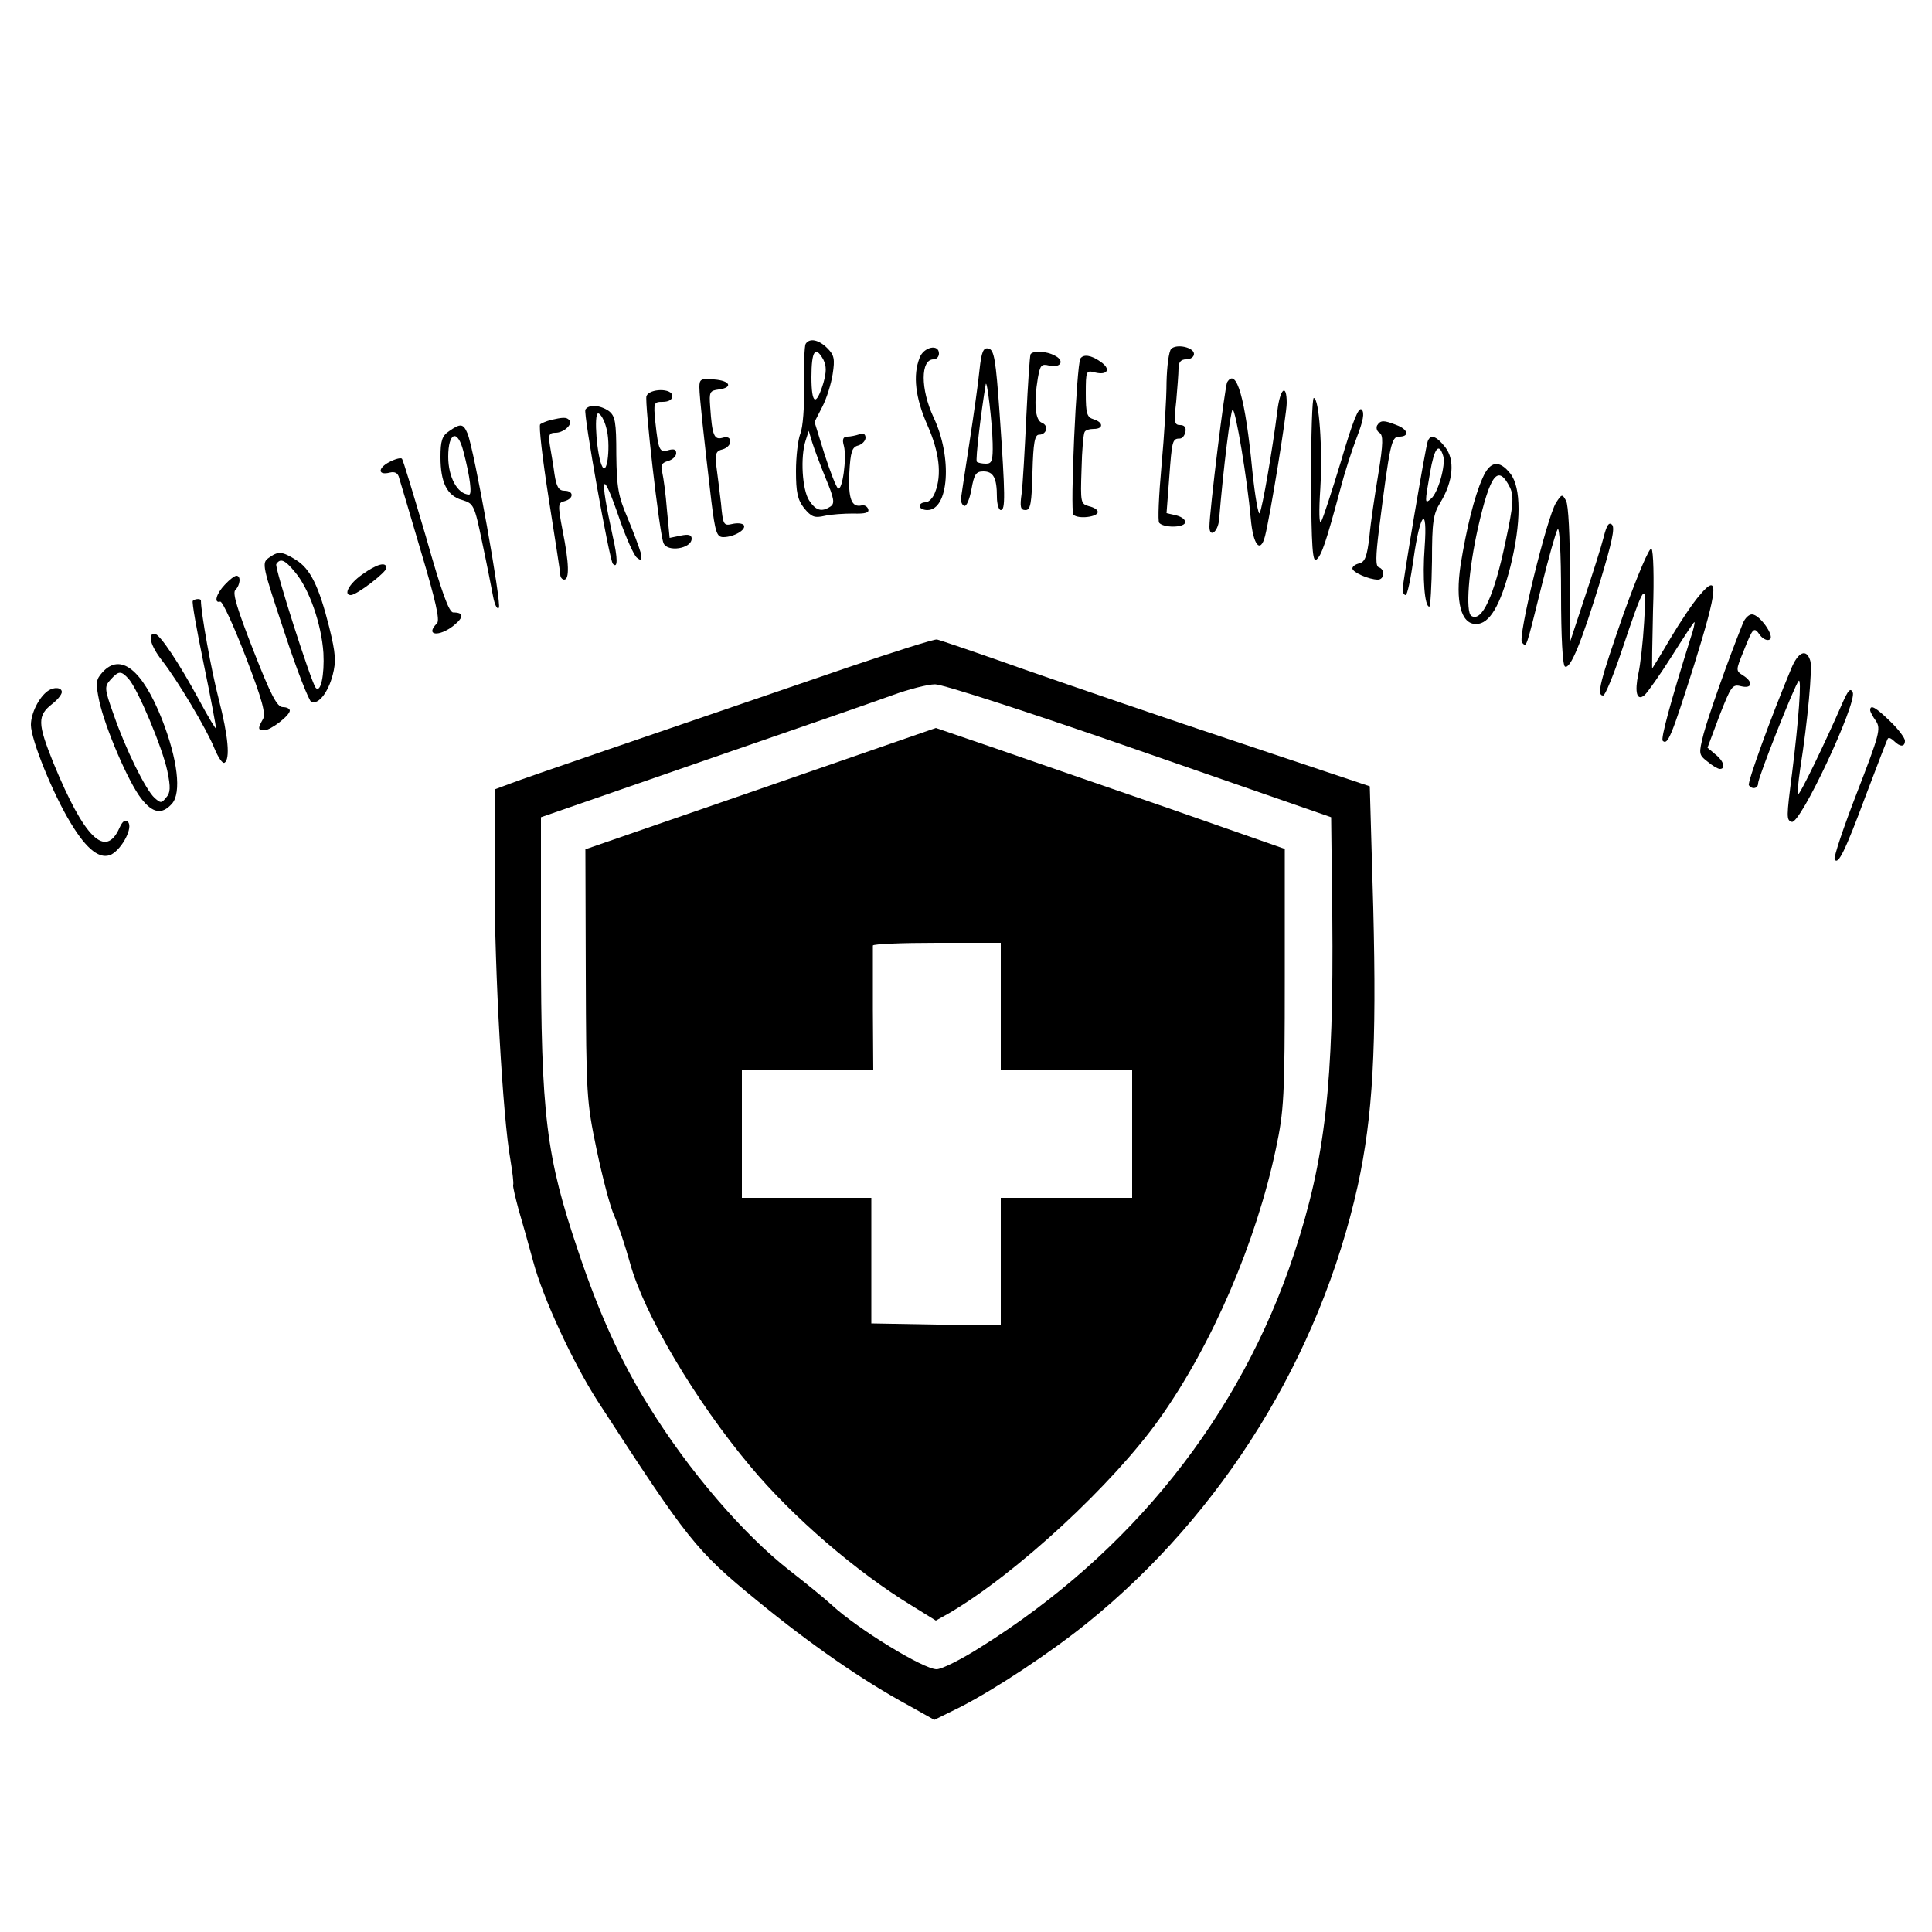 <?xml version="1.0" standalone="no"?>
<!DOCTYPE svg PUBLIC "-//W3C//DTD SVG 20010904//EN"
 "http://www.w3.org/TR/2001/REC-SVG-20010904/DTD/svg10.dtd">
<svg version="1.0" xmlns="http://www.w3.org/2000/svg"
 width="500pt" height="500pt" viewBox="0 0 500 500"
 preserveAspectRatio="xMidYMid meet">

<g transform="translate(0,500) scale(0.1,-0.1)"
fill="#000000" stroke="none">
<path d="M2085 4110 c-3 -5 -5 -53 -4 -107 1 -55 -3 -110 -10 -126 -6 -16 -11
-59 -11 -96 0 -55 4 -74 21 -96 19 -23 27 -26 53 -20 17 4 51 6 74 6 31 -1 42
2 39 11 -2 7 -10 12 -17 10 -26 -6 -35 17 -32 83 3 56 7 68 23 72 10 3 19 12
19 20 0 10 -6 13 -16 9 -9 -3 -23 -6 -31 -6 -11 0 -14 -7 -9 -24 8 -31 -4
-117 -15 -110 -5 3 -20 42 -35 88 l-26 84 20 39 c11 21 23 59 27 85 6 39 4 49
-14 67 -22 22 -46 27 -56 11z m46 -41 c8 -17 8 -31 0 -60 -19 -62 -31 -56 -31
15 0 68 10 83 31 45z m6 -307 c22 -53 24 -65 12 -73 -23 -15 -38 -10 -55 16
-18 28 -23 112 -9 155 l8 25 9 -30 c5 -16 21 -59 35 -93z"/>
<path d="M3031 4097 c-6 -6 -11 -45 -12 -86 0 -42 -6 -139 -13 -216 -7 -77
-10 -144 -6 -148 11 -13 62 -13 67 0 2 7 -7 15 -22 19 l-26 6 7 92 c7 95 8
101 27 101 7 0 13 8 15 18 2 11 -3 17 -14 17 -15 0 -16 8 -10 61 3 34 6 73 6
85 0 17 6 24 20 24 11 0 20 6 20 14 0 17 -45 27 -59 13z"/>
<path d="M2380 4074 c-18 -45 -11 -104 20 -174 31 -70 38 -129 20 -174 -5 -14
-16 -26 -25 -26 -8 0 -15 -4 -15 -10 0 -5 9 -10 20 -10 56 0 65 137 16 240
-34 73 -34 150 0 150 8 0 14 7 14 15 0 26 -40 17 -50 -11z"/>
<path d="M2535 4043 c-3 -32 -15 -116 -26 -188 -11 -71 -21 -137 -22 -145 -1
-8 3 -17 8 -19 6 -3 14 16 19 42 7 40 12 47 31 47 26 0 35 -17 35 -66 0 -19 5
-34 10 -34 12 0 12 35 -3 250 -10 140 -14 165 -29 168 -13 3 -18 -8 -23 -55z
m34 -190 c1 -45 -2 -53 -17 -53 -10 0 -21 2 -24 5 -4 4 11 129 23 200 3 18 17
-99 18 -152z"/>
<path d="M2667 4083 c-2 -5 -7 -78 -11 -163 -4 -85 -9 -174 -12 -197 -5 -35
-3 -43 10 -43 13 0 16 17 18 98 2 76 6 97 17 97 20 0 26 24 7 31 -17 7 -21 50
-10 116 6 33 9 37 29 32 30 -7 41 12 16 25 -23 13 -58 14 -64 4z"/>
<path d="M2796 4072 c-10 -17 -27 -395 -18 -404 12 -12 63 -6 63 7 0 6 -10 12
-23 15 -21 6 -22 9 -19 95 1 50 5 93 8 97 2 5 13 8 24 8 25 0 25 17 -1 25 -17
5 -20 15 -20 67 0 59 1 60 24 54 33 -8 42 9 14 28 -24 17 -44 20 -52 8z"/>
<path d="M1810 3998 c0 -24 12 -134 31 -295 10 -81 14 -93 31 -93 27 0 60 19
53 31 -4 5 -17 6 -30 3 -22 -5 -24 -3 -29 53 -4 32 -9 75 -12 96 -4 33 -1 40
16 44 11 3 20 12 20 20 0 10 -7 14 -20 10 -22 -6 -27 6 -32 80 -3 39 -1 42 22
45 38 5 30 23 -12 26 -34 3 -38 1 -38 -20z"/>
<path d="M3176 4011 c-6 -9 -46 -336 -46 -374 0 -30 22 -14 25 18 11 134 30
285 35 285 8 0 38 -181 47 -282 6 -69 25 -92 37 -45 14 56 56 315 56 344 0 52
-17 38 -24 -19 -13 -103 -39 -253 -46 -266 -3 -7 -12 42 -19 110 -18 187 -41
268 -65 229z"/>
<path d="M1673 3975 c-5 -16 33 -352 44 -380 9 -25 73 -15 73 11 0 10 -8 12
-28 8 l-29 -6 -7 73 c-3 40 -9 83 -12 96 -5 19 -2 25 15 30 11 3 21 12 21 20
0 10 -6 12 -20 8 -23 -7 -26 -1 -34 73 -5 50 -4 52 19 52 16 0 25 6 25 15 0
21 -59 20 -67 0z"/>
<path d="M3393 3756 c1 -174 4 -213 14 -204 13 10 25 45 62 183 10 39 29 98
42 132 17 44 21 65 13 73 -8 8 -23 -30 -53 -132 -24 -79 -47 -150 -52 -158 -5
-9 -6 27 -2 86 6 104 -3 234 -17 234 -4 0 -7 -96 -7 -214z"/>
<path d="M1515 3940 c-6 -9 62 -389 71 -399 13 -14 13 14 0 70 -36 165 -29
182 19 41 16 -45 35 -88 43 -95 13 -10 14 -8 10 13 -4 14 -19 54 -34 90 -24
56 -28 79 -29 163 0 86 -3 100 -19 113 -23 16 -52 18 -61 4z m54 -47 c12 -41
3 -125 -10 -101 -14 24 -23 138 -11 138 6 0 16 -17 21 -37z"/>
<path d="M1425 3913 c-11 -3 -23 -8 -27 -11 -4 -4 6 -90 22 -192 16 -102 30
-191 30 -197 0 -7 5 -13 10 -13 14 0 13 42 -4 127 -13 68 -12 72 5 76 25 7 24
27 0 27 -15 0 -21 10 -26 43 -3 23 -9 57 -12 75 -4 27 -2 32 15 32 21 0 46 23
35 33 -7 8 -17 7 -48 0z"/>
<path d="M3564 3899 c-3 -6 -1 -15 6 -19 10 -6 10 -27 -3 -107 -9 -54 -20
-127 -23 -162 -6 -50 -11 -65 -26 -69 -10 -2 -18 -8 -18 -13 0 -10 43 -29 66
-29 17 0 19 27 2 32 -8 3 -8 27 1 99 28 221 32 239 52 239 28 0 23 19 -7 30
-33 13 -41 13 -50 -1z"/>
<path d="M1162 3884 c-18 -12 -22 -25 -22 -67 0 -66 17 -100 56 -111 30 -9 32
-13 52 -110 12 -56 24 -118 28 -139 4 -21 10 -35 15 -30 8 8 -64 410 -81 451
-11 26 -18 27 -48 6z m37 -51 c18 -68 23 -113 15 -113 -30 1 -54 45 -54 98 0
63 24 73 39 15z"/>
<path d="M3695 3858 c-6 -16 -65 -366 -65 -384 0 -8 4 -14 8 -14 4 0 13 42 20
92 17 122 37 144 29 32 -6 -80 0 -154 12 -154 3 0 6 53 7 118 0 101 3 122 22
152 33 55 38 110 12 143 -23 29 -38 34 -45 15z m40 -38 c7 -23 -13 -96 -32
-111 -16 -14 -16 -12 -2 68 11 64 23 79 34 43z"/>
<path d="M1007 3804 c-30 -16 -29 -35 2 -27 13 3 21 -1 24 -14 3 -10 29 -96
57 -192 37 -124 49 -176 41 -184 -32 -32 5 -36 43 -6 27 22 27 34 -1 34 -11 0
-30 52 -71 197 -32 108 -59 199 -62 201 -3 3 -18 -1 -33 -9z"/>
<path d="M3837 3763 c-22 -49 -42 -132 -57 -225 -14 -95 1 -153 40 -153 35 0
63 48 89 149 28 113 28 204 0 240 -29 37 -53 33 -72 -11z m71 -25 c10 -22 9
-44 -12 -141 -29 -139 -61 -208 -88 -191 -16 10 -7 121 17 228 32 140 52 166
83 104z"/>
<path d="M4027 3699 c-24 -39 -100 -350 -88 -362 12 -12 9 -21 51 148 18 72
36 137 41 145 5 9 9 -61 9 -167 0 -111 4 -184 10 -188 14 -8 43 63 92 223 29
96 38 136 30 144 -8 8 -14 -1 -22 -33 -6 -24 -29 -96 -50 -159 l-38 -115 1
175 c0 105 -4 183 -10 194 -10 18 -11 18 -26 -5z"/>
<path d="M4202 3412 c-61 -175 -71 -212 -53 -212 5 0 26 51 47 113 61 182 66
189 59 77 -3 -52 -10 -112 -15 -134 -10 -47 -4 -72 16 -55 7 6 39 51 70 100
31 49 57 89 59 89 2 0 -2 -19 -10 -42 -53 -169 -77 -259 -72 -265 13 -13 23
12 81 195 62 198 66 243 15 182 -17 -19 -51 -70 -76 -112 -25 -43 -47 -78 -47
-78 -1 0 0 68 2 151 3 83 1 154 -4 159 -5 5 -36 -68 -72 -168z"/>
<path d="M695 3556 c-18 -13 -16 -21 41 -192 32 -98 64 -179 70 -181 19 -6 43
25 55 70 9 35 8 55 -9 124 -27 107 -49 151 -86 174 -37 23 -46 23 -71 5z m68
-36 c37 -43 69 -135 74 -210 3 -56 -7 -105 -20 -90 -12 15 -107 312 -102 320
10 16 22 12 48 -20z"/>
<path d="M937 3513 c-34 -24 -49 -53 -29 -53 15 0 92 59 92 70 0 17 -24 11
-63 -17z"/>
<path d="M582 3487 c-23 -24 -29 -49 -12 -44 6 1 35 -63 66 -143 43 -112 53
-149 44 -162 -13 -23 -13 -28 4 -28 16 0 66 38 66 51 0 5 -8 9 -18 9 -15 0
-31 31 -76 146 -41 105 -55 149 -47 157 13 13 15 37 3 37 -5 0 -18 -10 -30
-23z"/>
<path d="M499 3445 c-3 -2 10 -75 28 -162 18 -87 32 -162 32 -168 1 -5 -19 27
-43 72 -53 98 -103 173 -116 173 -19 0 -10 -32 19 -69 40 -51 116 -178 136
-228 10 -24 21 -40 26 -37 15 9 10 68 -15 165 -19 73 -46 223 -46 255 0 5 -15
5 -21 -1z"/>
<path d="M4511 3388 c-40 -99 -90 -242 -102 -287 -13 -52 -13 -54 10 -72 13
-11 27 -19 32 -19 16 0 10 21 -12 38 l-20 17 31 83 c30 76 33 82 56 76 29 -7
32 11 5 28 -19 12 -19 13 1 62 25 63 27 65 43 42 8 -10 19 -15 25 -11 14 8
-26 65 -46 65 -8 0 -18 -10 -23 -22z"/>
<path d="M2195 3273 c-552 -189 -833 -285 -872 -300 l-43 -16 0 -237 c0 -234
21 -612 41 -722 5 -31 9 -60 7 -65 -1 -4 6 -33 14 -63 9 -30 26 -91 38 -135
25 -94 102 -260 166 -360 235 -362 254 -387 413 -517 139 -114 273 -207 393
-272 l66 -37 69 34 c89 46 229 138 327 217 350 283 602 690 700 1132 39 180
49 358 40 718 l-9 315 -335 112 c-184 61 -434 147 -555 189 -121 43 -224 78
-230 79 -5 2 -109 -31 -230 -72z m755 -216 l495 -172 3 -255 c4 -437 -18 -629
-99 -875 -139 -420 -421 -774 -813 -1019 -49 -31 -99 -56 -112 -56 -34 0 -204
104 -271 166 -15 14 -65 55 -110 90 -119 93 -261 258 -364 425 -72 115 -129
241 -182 399 -84 248 -97 353 -97 795 l0 330 418 145 c229 79 451 156 492 171
41 15 91 28 110 28 20 0 246 -73 530 -172z"/>
<path d="M1969 2959 l-454 -157 1 -323 c1 -313 2 -329 28 -454 15 -71 35 -149
46 -172 10 -23 28 -77 40 -120 36 -133 170 -359 312 -528 110 -132 276 -274
417 -360 l63 -39 34 19 c174 102 425 334 546 505 136 192 249 456 300 697 21
99 23 135 23 442 l0 334 -300 105 c-165 57 -368 127 -451 156 l-152 52 -453
-157z m621 -564 l0 -165 170 0 170 0 0 -165 0 -165 -170 0 -170 0 0 -165 0
-165 -167 2 -168 3 0 162 0 163 -167 0 -168 0 0 165 0 165 170 0 170 0 -1 158
c0 86 0 160 0 165 1 4 75 7 166 7 l165 0 0 -165z"/>
<path d="M4635 3268 c-53 -127 -113 -293 -109 -300 8 -12 24 -9 24 5 0 15 95
255 105 265 8 8 0 -102 -17 -238 -15 -117 -15 -122 -1 -127 22 -8 169 307 158
335 -6 13 -12 6 -27 -28 -44 -101 -111 -240 -115 -236 -2 2 1 32 6 67 19 120
32 260 26 279 -10 33 -32 23 -50 -22z"/>
<path d="M265 3260 c-17 -19 -18 -27 -8 -75 15 -68 74 -207 108 -251 30 -39
54 -43 80 -14 25 28 15 114 -26 219 -51 128 -107 173 -154 121z m68 -17 c24
-27 87 -177 100 -238 9 -43 8 -57 -3 -69 -12 -15 -14 -15 -30 -1 -23 21 -75
126 -106 216 -24 67 -24 72 -8 90 21 23 27 24 47 2z"/>
<path d="M124 3212 c-23 -16 -44 -58 -44 -88 0 -38 57 -179 103 -254 42 -70
77 -96 106 -81 28 16 56 70 42 84 -7 7 -14 2 -22 -16 -36 -80 -91 -26 -171
169 -41 102 -42 122 -2 153 13 10 24 24 24 30 0 12 -20 14 -36 3z"/>
<path d="M4840 3162 c0 -4 7 -17 15 -28 13 -20 9 -35 -49 -185 -35 -90 -61
-168 -58 -173 9 -16 27 21 81 166 30 79 55 145 57 147 3 3 10 -1 16 -7 16 -16
28 -15 28 1 0 7 -17 30 -38 50 -37 36 -52 45 -52 29z"/>
</g>
</svg>
